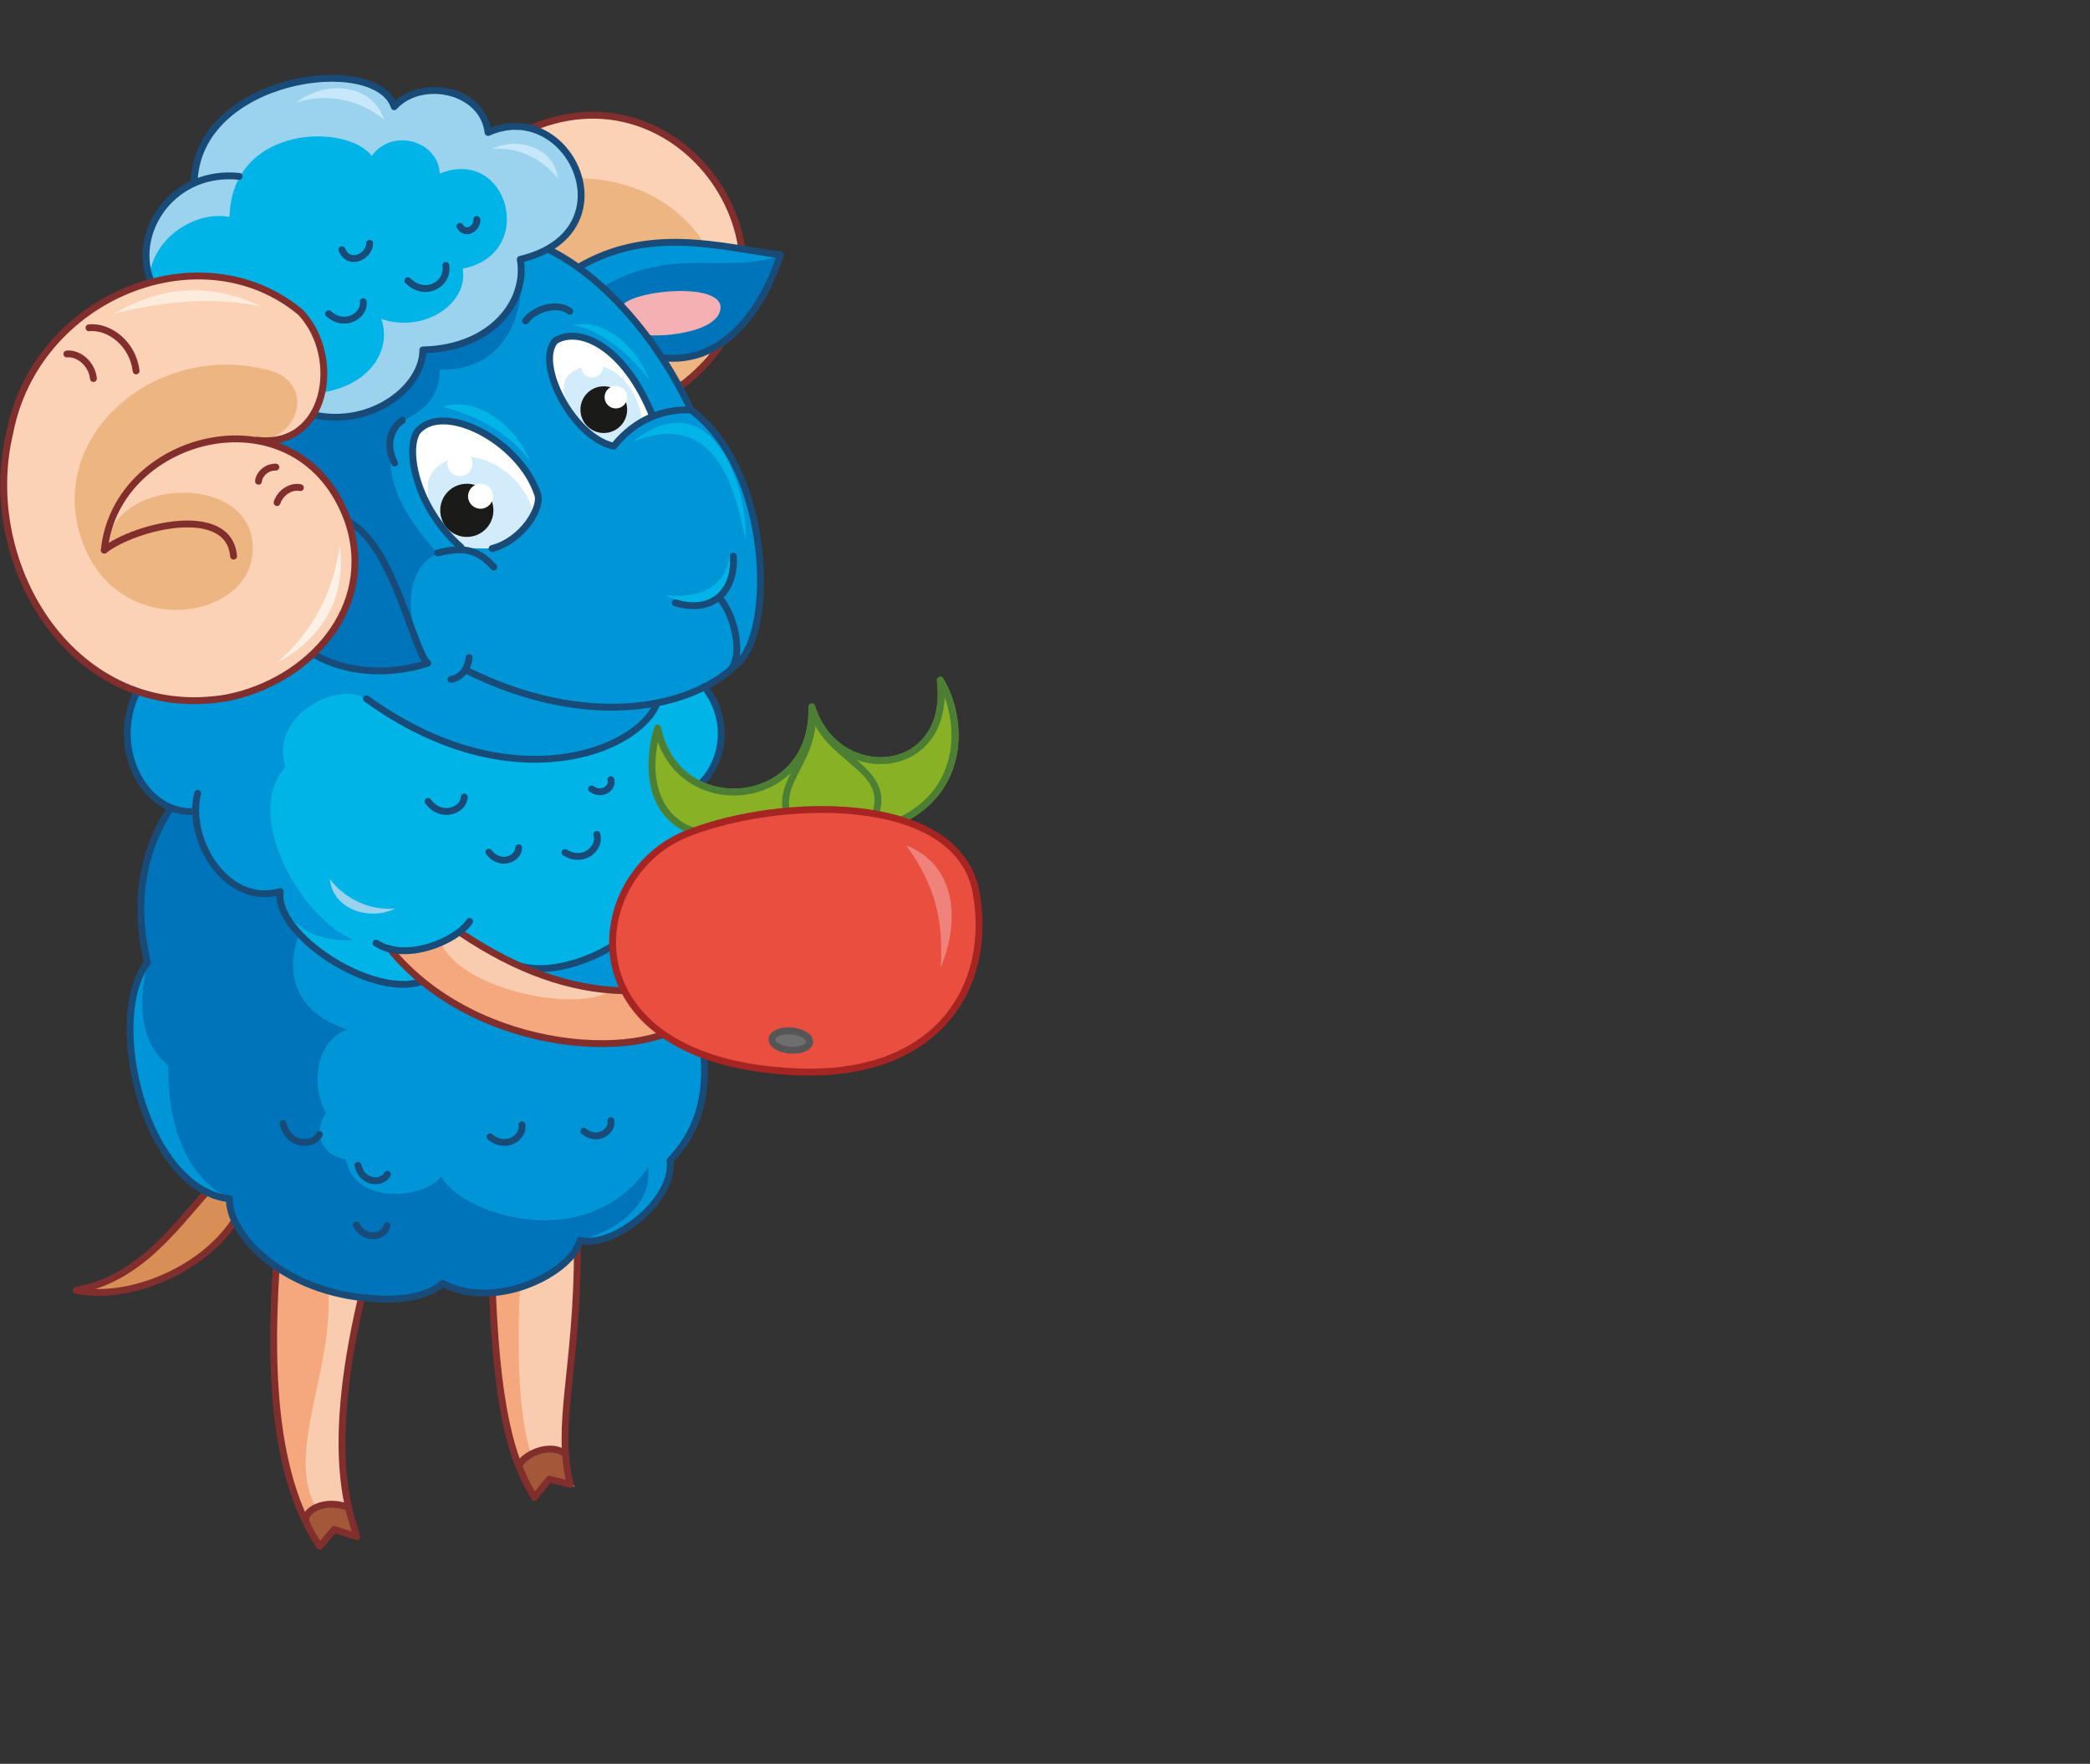 <?xml version="1.0" encoding="utf-8"?>
<!-- Generator: Adobe Illustrator 21.1.0, SVG Export Plug-In . SVG Version: 6.00 Build 0)  -->
<svg version="1.1" id="Layer_1" xmlns="http://www.w3.org/2000/svg" xmlns:xlink="http://www.w3.org/1999/xlink" x="0px" y="0px"
	 viewBox="0 0 519 438" style="enable-background:new 0 0 519 438;" xml:space="preserve">
<rect x="0" y="0" width="519" height="438" fill="#333333" stroke="none"/>
<style type="text/css">
	.st0{fill-rule:evenodd;clip-rule:evenodd;fill:#D88F55;}
	.st1{fill-rule:evenodd;clip-rule:evenodd;fill:#F5A87D;}
	.st2{fill-rule:evenodd;clip-rule:evenodd;fill:#FACCAF;}
	.st3{fill-rule:evenodd;clip-rule:evenodd;fill:#A35939;}
	.st4{fill-rule:evenodd;clip-rule:evenodd;fill:#0095D6;}
	.st5{fill-rule:evenodd;clip-rule:evenodd;fill:#0074BA;}
	.st6{fill-rule:evenodd;clip-rule:evenodd;fill:#00B4E8;}
	.st7{fill-rule:evenodd;clip-rule:evenodd;fill:#FBD2B6;}
	.st8{fill-rule:evenodd;clip-rule:evenodd;fill:#EDB581;}
	.st9{fill:none;stroke:#822E2D;stroke-width:1.702;stroke-linecap:round;stroke-linejoin:round;stroke-miterlimit:22.926;}
	.st10{fill-rule:evenodd;clip-rule:evenodd;fill:#9BD3EE;}
	.st11{fill-rule:evenodd;clip-rule:evenodd;fill:#F5B0B4;}
	.st12{fill:none;stroke:#194B79;stroke-width:1.702;stroke-linecap:round;stroke-linejoin:round;stroke-miterlimit:22.926;}
	.st13{fill-rule:evenodd;clip-rule:evenodd;fill:#FFFFFF;}
	.st14{fill-rule:evenodd;clip-rule:evenodd;fill:#D3ECFB;}
	.st15{fill-rule:evenodd;clip-rule:evenodd;fill:#1A1A18;}
	.st16{fill-rule:evenodd;clip-rule:evenodd;fill:#FDEBDB;}
	.st17{fill-rule:evenodd;clip-rule:evenodd;fill:#FDF1E7;}
	.st18{fill-rule:evenodd;clip-rule:evenodd;fill:#C7E7FA;}
	.st19{fill-rule:evenodd;clip-rule:evenodd;fill:#89B126;}
	.st20{fill:none;stroke:#6B9A2F;stroke-width:1.702;stroke-linecap:round;stroke-linejoin:round;stroke-miterlimit:22.926;}
	.st21{fill:none;stroke:#4C7F34;stroke-width:1.702;stroke-linecap:round;stroke-linejoin:round;stroke-miterlimit:22.926;}
	.st22{fill-rule:evenodd;clip-rule:evenodd;fill:#E94E3E;}
	.st23{fill:none;stroke:#A62522;stroke-width:1.702;stroke-linecap:round;stroke-linejoin:round;stroke-miterlimit:22.926;}
	.st24{fill-rule:evenodd;clip-rule:evenodd;fill:#6E6E6E;}
	.st25{fill:none;stroke:#575656;stroke-width:1.702;stroke-linecap:round;stroke-linejoin:round;stroke-miterlimit:22.926;}
	.st26{fill-rule:evenodd;clip-rule:evenodd;fill:#EF827B;}
</style>
<path class="st0" d="M58.1,303.4l-1.1-5.7l-5.7-1.7c-8.2,8.8-17.4,21.9-32.4,24.4C38.6,322.9,50.6,313.4,58.1,303.4z"/>
<path class="st1" d="M144,308.1l-21.6,13c1.3,33,6,43.4,10.4,50.7l3.7-4.5l5.2,1.3C136.7,351.9,143.9,339.1,144,308.1z"/>
<path class="st2" d="M144,308.1l-14.9,11.7c-1.4,30,1.9,45.3,7.3,47.5l6.2,1.9C136.8,356.4,143.9,339.1,144,308.1z"/>
<path class="st2" d="M90.4,319.5l-18.7-7.9c3.3,31.4-2.3,56.4,7.7,72.4l3.6-4.2l5.6,1.8C81.9,364.4,85.7,345.2,90.4,319.5z"/>
<path class="st1" d="M81.3,317.8l-12.7-3.2c-1.5,27.7-1,49.4,10.8,69.4l3.6-4.2C66.6,365.7,84.2,341.8,81.3,317.8z"/>
<path class="st3" d="M76,377.3c1.9-3.6,7-5.4,10.7-2.9c0.6,2.6,1.1,4.8,2,7l-5.6-1.8l-3.6,4.2C77.9,381.9,77.5,380.2,76,377.3z"/>
<path class="st4" d="M57,297.7c-20.8-0.6-31-44.7-20.4-58.7c1.3-11.1-0.2-30.7,5.8-38.4l129,7.8c4.3,5.1,6.1,12.6,6.8,21.3
	c-7,8.5-11.7,17.6-14.1,27.2l5.2,0.3l5.6,4.7c1.6,13.3-3.2,21.4-8.4,26.2c1.2,10-11.5,20.2-22.4,19.8c-1.6,7.6-21.9,12.5-34.1,10.7
	C93.4,325.6,62.9,315.6,57,297.7z"/>
<path class="st5" d="M57,297.7c-11.4-5.8-15.4-19.5-15.2-33.1c-6-5-8-12.9-5.2-25.5c-4.8-9.4,0.1-31.1,5.8-38.4l6.2,0.9L76,225.1
	l-1.7,6.7c-4.6,12.6,1.7,20.7,12,23.8c-8.7,3.3-8.8,15.2-5.3,20.8c-3.8,5.6-0.5,10.7,4.9,11.5c1.9,11.2,19.1,10.1,23.7,4.2
	c4.1,8.9,35.8,20.3,51.3-2.2c1.2,9.5-8,15.8-16.9,18.1c-1.5,7.2-21.4,18.5-34.1,10.7C96.5,330.9,56.7,316.1,57,297.7z"/>
<path class="st6" d="M175.1,170.5L67,145.9l-33.1,25.9c-3.2,14,1.7,17.1,7.5,23.6l2.7,0.9c6.7,2.4,3.2-0.2,4.4,5.2l21.1,19.8
	c-0.9,8.8,17.8,25.8,35.2,22.3c13.1-1.9,21.3,3.2,22.6-4.5c20.2,6.2,51.1-16.4,42.3-41.6C179.1,193.4,182.8,180.2,175.1,170.5z"/>
<path class="st4" d="M67,145.9l-33.1,25.9c-7.1,11.9,0.4,29.9,14.6,29.7c0.9,12.7,9.3,21.8,21.1,19.8c0.9,11.2,14.3,12.9,18.1,12
	c-12.6-4.9-27.7-30.8-16.8-42.9C66.8,177.1,84.6,169,91,173.6C81.6,164.1,87.9,162.6,67,145.9z"/>
<path class="st7" d="M168.8,96l-39.4-31.6l2.5-32.5C172.1,14.7,205.5,69.3,168.8,96z"/>
<path class="st8" d="M168.8,96l-46.9-18.1l2.4-30.5C170.1,32.3,194.1,74.8,168.8,96z"/>
<path class="st4" d="M163.3,174.5c-8.9,14-41.2,26.2-78.7-5.5l1.3-18c8.4-20.1-5.9-39.7-22.3-41.6c6,1.1,10.5-0.8,13.7-5.8L117.8,52
	l18.4,9.7c14,6.8,27.5,22.7,35.5,39.9c20,14.9,20.7,54.6,11.8,62.7C179,169.1,172,172.8,163.3,174.5z"/>
<path class="st5" d="M106.2,164.8c-10.6,2.9-20.2,2.9-28.2-2.2l7.8-11.6c8.4-20.1-5.9-39.7-22.3-41.6c6,1.1,10.5-0.8,13.7-5.8
	l52-39.1c1.9,17.1-6.4,27.7-20,27.3c0,6.7-3.9,10.3-9.3,12.7c-7.1,10.7-0.4,22.9,8.8,32.9C101.5,140.6,99.3,151.4,106.2,164.8z"/>
<path class="st9" d="M131.8,31.9c40.2-17.2,73.7,37.4,36.9,64.2"/>
<path class="st10" d="M105,86.9c-1.5,9.8-8.5,17.3-26.7,16.2c5.4-21.4-2.9-36.8-41.1-34c-1.2-11.3,1.2-18.3,11-23.5
	c0.6-26.7,45.2-32.6,49.7-19c6.2-8.4,23.3-5.4,23.3,6.4c20.2-9,36,24.8,8,31.5C131,74.8,122.2,86.6,105,86.9z"/>
<path class="st6" d="M94.7,79.2c3.2,9.5-5.6,19.5-21.2,18.5C78.1,79.4,70,71.6,37.2,74c-2.4-13.9,11.2-22,19.8-20.1
	c0.5-22.9,29.1-23.4,35.3-15.2c5.4-7.2,16.6-3.5,16.9,4.4c17-6.9,24.4,20,5.7,23.6C116.4,75.5,105.2,82.8,94.7,79.2z"/>
<path class="st4" d="M164.5,88.8c-6.1-9.3-13-16.7-20.7-22.4c17.6-10.3,34.8-5.2,50.2-3.1C189.9,75.9,180.3,90.9,164.5,88.8z"/>
<path class="st5" d="M164.5,88.8c-6.1-9.3-7.1-11.9-14.8-17.6c17.6-10.3,30.9-2.8,44.3-7.9C189.9,75.9,180.3,90.9,164.5,88.8z"/>
<path class="st11" d="M159.5,82.6l-5.1-6.6c2.7-4.1,25.6-6.1,24.5,0.8C177.9,83.6,158.9,84.1,159.5,82.6z"/>
<path class="st10" d="M98.2,225.6c-6.5,0.6-12.6-2.5-16.3-7.3C82.7,225.8,91.6,228.8,98.2,225.6z"/>
<path class="st6" d="M161.2,94.4c-2.8-7.8-10.7-15.4-18.8-13.7C149.6,82.1,157,88.5,161.2,94.4z M131.7,114.5
	c-5.7-7.1-12.1-10.8-21.7-13.5C117.9,98.4,127.4,104.8,131.7,114.5z M165.1,147.7c9.3,1.4,15.9-3,16-10.2
	C183.1,148.2,176.4,153.1,165.1,147.7z M185.1,134c-2.1-10.2-6.4-33.1-28-24.3C177.2,93.8,185.9,122.1,185.1,134z"/>
<path class="st7" d="M63.5,109.4c7.8-0.6,19.5,9.1,23,20.2c7.1,21.4-9.9,39.7-30.2,43.7c-37.9,6.4-61.7-32.9-53.9-65.7
	c6.5-34.2,47.7-50.6,72.3-30C85,88.9,81,111.6,63.5,109.4z"/>
<path class="st8" d="M63.5,109.4c-20.6-3-36.6,13.2-37.5,27.2c2-19.4,39.6-19.2,36.6,1.7c-2.3,16.6-35.9,20.6-43-6.6
	C12.7,106.5,40.6,84,68,92.3C77.8,95.9,74.5,109,63.5,109.4z"/>
<path class="st12" d="M48.2,45.5c0.6-26.7,45.2-32.6,49.7-19c6.6-7.3,22-4.4,23.3,6.4c20.2-9,36,24.8,8,31.5
	c1.8,10.4-7,22.1-24.2,22.5 M105,86.9c0,9.3-12.7,19.1-26.7,16.2 M37.2,69.1C33,56.8,43.4,42.1,59.4,43.8"/>
<path class="st3" d="M141.2,361.3c-5.7-2.3-9.5-0.1-12.4,2.8c1.1,4.2,2.5,5.6,3.9,7.8l3.7-4.5l5.2,1.3
	C141.5,365.9,141.3,364.7,141.2,361.3z"/>
<path class="st13" d="M122.2,136.2l-7.7-0.2c-11.1-9.7-13.9-24-10.9-28.7c6.3-7.6,25.4,2.1,29.9,15.5
	C134.6,125.9,129.9,134.2,122.2,136.2z"/>
<path class="st14" d="M108.6,115.9c7.6-6.6,21.7,0.7,24,12.2l-4.4,5.1l-6.1,3l-7.7-0.2C110.1,133.9,102.2,121.2,108.6,115.9z"/>
<path class="st9" d="M68.6,314.6c-1.9,28.7,0,53.2,10.8,69.4l3.6-4.2l5.6,1.8c-1.1-4.6-8.3-18.9,1.1-59.1"/>
<path class="st13" d="M162.1,103.4l0.8-0.3c-4.2,1.3-7.1,3.5-10.4,7.7c-10.2-2.2-19.6-20.6-14.5-26.2C143.6,81,155,85.8,162.1,103.4
	z"/>
<path class="st9" d="M122.3,321.1c1.3,33,6,43.4,10.4,50.7l3.7-4.5l5.2,1.3c-3.7-15.1,1.7-27.9,1.8-58.9"/>
<path class="st9" d="M51.3,296c-8.1,9.1-17,21.7-32.4,24.4c13.1,2.7,31.3-5,39.2-17"/>
<path class="st14" d="M141.2,93.1c7.6-6.6,17.3,1.3,18.2,11.4l-7.1,6.3C145.9,111.3,136.6,98.1,141.2,93.1z"/>
<path class="st12" d="M128.5,239.7c16.9,5.4,50.1-16.9,41.2-42.1c9.2-4.2,13-17.4,5.2-27.1 M69.6,221.4
	c-1.7,10.4,22.7,26.7,35.2,22.3 M48.6,201.5c-12.6,1.1-21.5-15.6-14.6-29.7 M90.5,322.3C68.6,320,56.6,305.6,57,297.7
	c-21-2.3-31.1-44.6-20.4-58.7c-2.4-10.2-3.3-24.5,5.8-38.4 M174.6,259.9c1.6,13.3-2.1,21.9-8.2,28.3c1.2,10-14.3,21.9-22.4,19.8
	c-1.6,7.6-20.5,17.8-34.1,10.7c-4.6,4.1-13.6,4.4-19.4,3.5 M49.1,197c-2.9,11.3,7,28.2,20.5,24.4"/>
<path class="st2" d="M154.8,245.5c-12.6,0.5-26.2-4.2-40.6-14c-4.9,4-10.7,5.4-17.3,4.2c21.6,26.6,65.3,28.6,75.9,16.3L154.8,245.5z
	"/>
<path class="st1" d="M151.8,245.9c-8,5.7-37.1,0.1-42.3-11.8l-5.5,1.9l-7.1-0.3c21.6,25,56.6,26.8,68.1,21.2l-7.5-7.2l-2.5-4.2
	L151.8,245.9z"/>
<path class="st9" d="M96.8,235.6c21.6,26.6,65.3,28.6,75.9,16.3l-10.5,1.3"/>
<ellipse transform="matrix(1 -2.156819e-02 2.156819e-02 1 -2.706 2.53)" class="st15" cx="115.9" cy="126.7" rx="6.6" ry="6.6"/>
<ellipse transform="matrix(1 -2.143559e-02 2.143559e-02 1 -2.614 2.586)" class="st13" cx="119.3" cy="123.2" rx="3.1" ry="3.1"/>
<ellipse transform="matrix(1 -2.142179e-02 2.142179e-02 1 -2.44 2.473)" class="st13" cx="114.2" cy="115.1" rx="3.1" ry="3.1"/>
<ellipse transform="matrix(1 -2.091485e-02 2.091485e-02 1 -1.871 3.093)" class="st13" cx="147" cy="91" rx="2.7" ry="2.7"/>
<ellipse transform="matrix(1 -2.153742e-02 2.153742e-02 1 -2.155 3.251)" class="st15" cx="149.9" cy="101.7" rx="5.8" ry="5.8"/>
<ellipse transform="matrix(1 -2.158319e-02 2.158319e-02 1 -2.092 3.322)" class="st13" cx="152.9" cy="98.6" rx="2.8" ry="2.8"/>
<path class="st9" d="M33.8,92.1c-0.8-6.7-6.6-11.2-11.7-10.7"/>
<path class="st9" d="M23.2,94c-0.4-3.8-3.8-6.4-6.6-6.1"/>
<path class="st9" d="M25.9,136.6c7.8-6,31-11.6,32.1,1.5"/>
<path class="st9" d="M76.2,378.4c-1.6-3.2,4.6-6.5,10.4-4"/>
<path class="st9" d="M129,364.4c-0.7-1.9,6.7-6.8,11.4-3.4"/>
<path class="st12" d="M99.9,104.4c-3.3,2.2-4,6.7-1.9,10.6 M171.7,101.8c-7.1-0.3-14,2.4-19.3,9c-10.2-2.2-19.6-20.6-14.5-26.2
	c5.9-3.6,17.1,1.2,24.2,18.8 M141.5,77.3c-3-2.3-8.6-0.8-11,2.4 M122.6,140.8c-4.3-4.8-8.1-4.9-13.9-3.5 M78,162.5
	c7.7,4.5,18.2,5.4,28.2,2.2c-3.6-3.3-8.6-29.5-19.6-35.1 M163.2,174.5c-4.5,12-36.5,24.9-72.2-1 M178.5,148.3
	c4,4.3,6.2,14.7,2.8,18.1 M167.7,149.7c10.7,3.1,15-4.6,14.4-11.6 M114.5,135.9c-11.1-9.7-13.9-24-10.9-28.7
	c6.3-7.6,25.4,2.1,29.9,15.5c1.2,3.2-3.6,11.5-11.3,13.5 M136.1,61.9c14,6.8,27.5,22.7,35.5,39.9c20,14.9,20.7,54.6,11.8,62.7
	c-10.9,11.3-37.1,17.2-67.9,1.8 M112,168.7c2.5-0.4,4.2-2.6,4.5-5.4 M143.6,66.4c17.6-10.3,34.8-5.2,50.2-3.1
	c-4,12.5-13.6,27.5-29.5,25.5"/>
<path class="st16" d="M64.9,76.1c-11.6-2.3-23.2-1.6-36.6,1.8C40.8,70.6,53,70.4,64.9,76.1z"/>
<path class="st17" d="M68.8,164.6c8.6-7.6,13.7-16.7,15.6-29C86.1,150.2,78.6,159.2,68.8,164.6z"/>
<path class="st9" d="M68.5,116c-2.4-0.1-4.2,1.9-4.3,3.5"/>
<path class="st9" d="M74.6,121.1c-2.1-0.5-4.9,1-5.8,3.7"/>
<path class="st18" d="M73.6,25.5c7.7-2.6,16-0.6,21.8,4.2C92.5,20.8,80.8,19.7,73.6,25.5z M122.2,37c6.5-0.6,12.6,2.5,16.3,7.3
	C137.7,36.8,128.8,33.8,122.2,37z"/>
<path class="st19" d="M221.4,204.7l-48,2c-9.2-2.2-14.1-11.9-10.1-25.9c4.9,23.5,39.1,20.2,38.3-5.2c6.2,19.7,34.9,17.5,31.9-6.7
	C239.6,179.1,239.8,197.5,221.4,204.7z"/>
<path class="st20" d="M221.4,204.7l-48,2c-9.2-2.2-14.1-11.9-10.1-25.9c4.9,23.5,39.1,20.2,38.3-5.2c6.2,19.7,34.9,17.5,31.9-6.7
	C239.6,179.1,239.8,197.5,221.4,204.7z"/>
<path class="st9" d="M154.3,246c-12.4-0.4-25.6-4.7-40.1-14.5"/>
<path class="st21" d="M195.7,202.7c-3.3-8.9,7.5-14.3,5.9-27.2c2.9,13.6,21.3,14.9,15.2,28.1"/>
<path class="st21" d="M173.4,206.7c-9.2-2.2-14.1-11.9-10.1-25.9c4.9,23.5,39.1,20.2,38.3-5.2c6.2,19.7,34.9,17.5,31.9-6.7
	c6,10.2,6.2,28.7-12.1,35.8"/>
<path class="st22" d="M171.4,206.7c21.9-8.5,65.1-10.1,70.8,13.9c4.9,24.1-9.3,48.2-47,45.4C139.5,262.3,145,216.3,171.4,206.7z"/>
<path class="st23" d="M171.4,206.7c21.9-8.5,65.1-10.1,70.8,13.9c4.9,24.1-9.3,48.2-47,45.4C139.5,262.3,145,216.3,171.4,206.7z"/>
<ellipse transform="matrix(8.369383e-02 -0.997 0.997 8.369383e-02 -77.765 432.369)" class="st24" cx="196.2" cy="258.5" rx="2.4" ry="4.7"/>
<ellipse transform="matrix(8.369015e-02 -0.997 0.997 8.369015e-02 -77.765 432.37)" class="st25" cx="196.2" cy="258.5" rx="2.4" ry="4.7"/>
<path class="st26" d="M233.6,240.2c0.7-11.4-1.2-20.2-8.6-30.3C237.8,215,238.3,229.1,233.6,240.2z"/>
<path class="st9" d="M25.9,136.6c2.9-29.3,48.7-40.7,60.6-7c7.1,21.4-9.9,39.7-30.2,43.7c-37.9,6.4-61.7-32.9-53.9-65.7
	c6.5-34.2,47.7-50.6,72.3-30c10.5,11.3,6.4,33.9-11,31.7"/>
<path class="st12" d="M101.3,69.7c4.3,4.3,10.2,0.8,9.4-3.8 M84.9,62c1.7,4.2,6.9,1.7,6.9-1.6 M81.6,77.9c4.1,3.7,9.1,0.3,8.6-3
	 M70.3,279c1.2,5.6,7.5,5.8,9,2.7 M88.5,304.2c2.2,4.1,7.1,2.9,7.6,0.2 M88.9,289.4c1,4.5,6,4.7,7.3,2.2 M145,280.9
	c3.3,2.8,7.2,0,6.7-2.6 M146.9,195.9c2.7,1.9,5.4-0.4,4.8-2.3 M140.3,211.7c4.7,2.9,9-1.3,7.9-4.5 M121.4,211.6
	c2.8,3.7,7.4,1.7,7.4-1.1 M106.3,199c3.3,4.5,8.9,2.2,9-1.1 M116.6,228.8c-3.2,4.9-15.9,10.2-23.2,5.4 M114.2,56.2
	c1.5,2.5,4.5,0.3,4.2-1.7 M121.7,282.3c3.9,3.3,8.5,0.1,7.9-3"/>
</svg>
